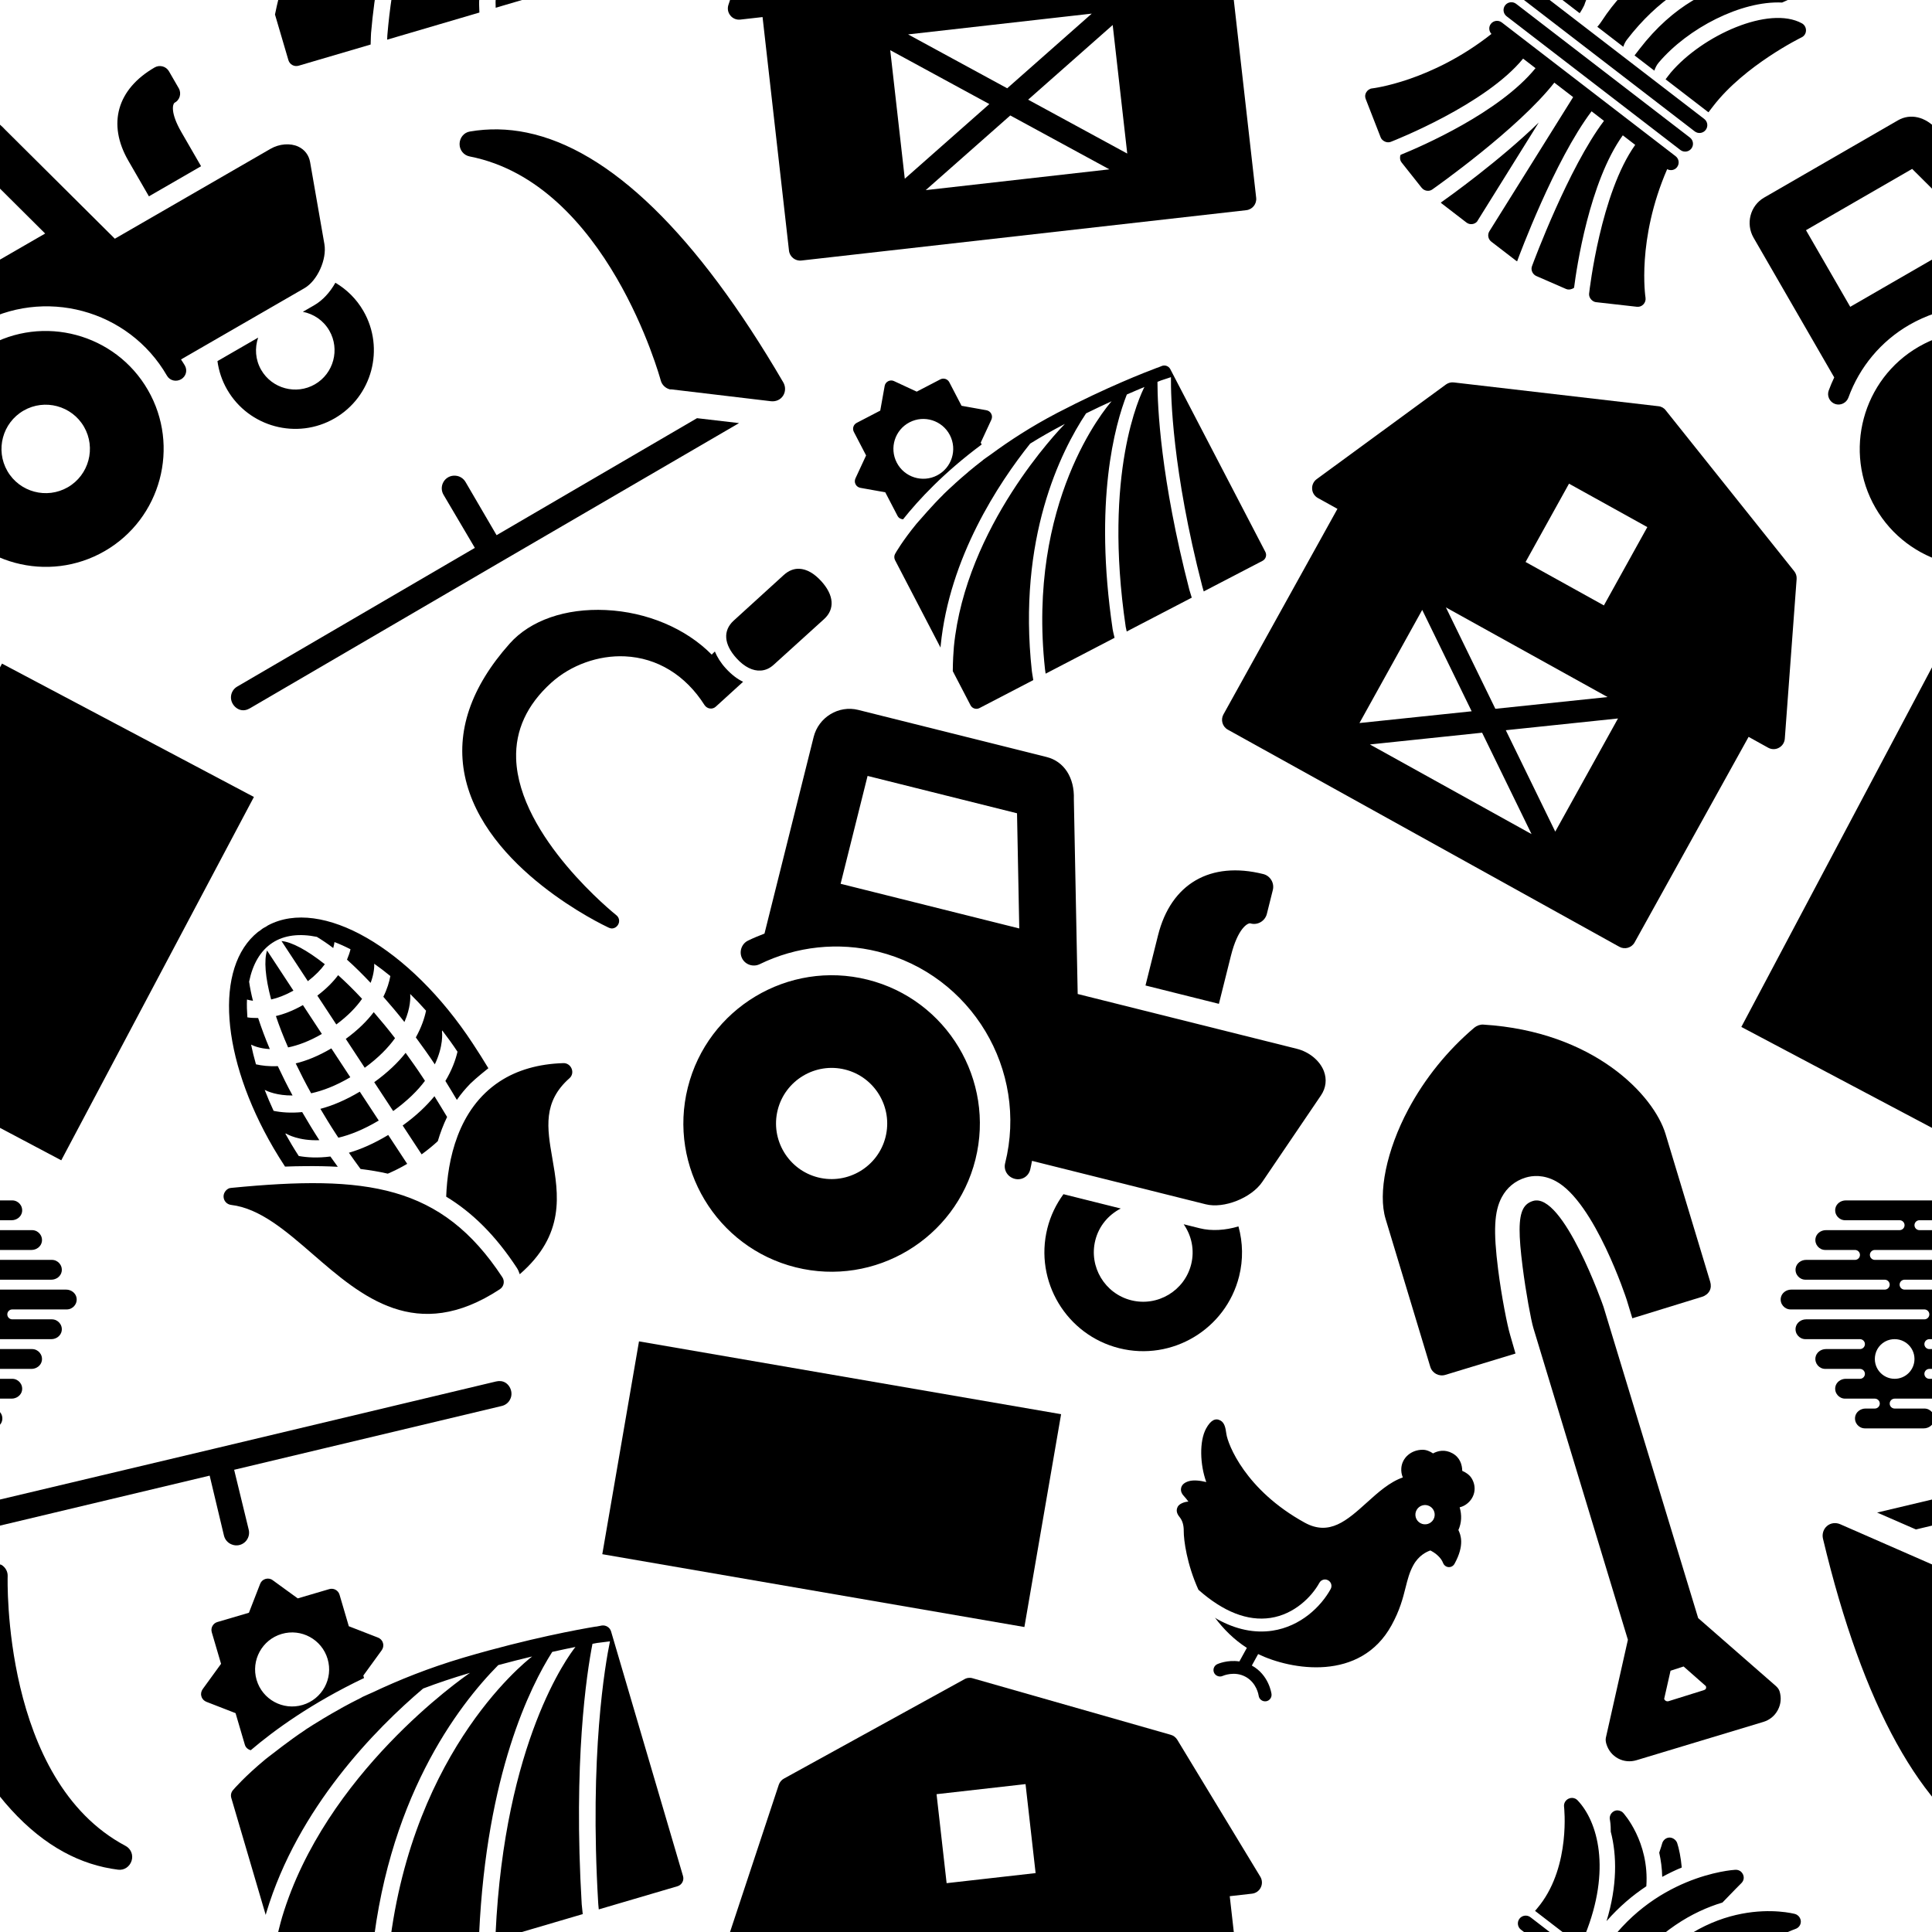 <?xml version="1.0" encoding="UTF-8" standalone="no"?>
<!DOCTYPE svg PUBLIC "-//W3C//DTD SVG 1.1//EN" "http://www.w3.org/Graphics/SVG/1.1/DTD/svg11.dtd">
<svg width="100%" height="100%" viewBox="0 0 2000 2000" version="1.1" xmlns="http://www.w3.org/2000/svg" xmlns:xlink="http://www.w3.org/1999/xlink" xml:space="preserve" xmlns:serif="http://www.serif.com/" style="fill-rule:evenodd;clip-rule:evenodd;stroke-linejoin:round;stroke-miterlimit:2;">
    <g transform="matrix(1,0,0,1,-4426.4,0)">
        <g id="_-" serif:id=" " transform="matrix(1,0,0,1,4426.4,0)">
            <rect x="0" y="0" width="2000" height="2000" style="fill:none;"/>
            <clipPath id="_clip1">
                <rect x="0" y="0" width="2000" height="2000"/>
            </clipPath>
            <g clip-path="url(#_clip1)">
                <g transform="matrix(8.814,-5.089,5.089,8.814,-251.842,190.863)">
                    <path d="M5.969,5C4.332,5 3,6.355 3,8L3,24.406C2.605,24.68 2.215,24.969 1.844,25.281C1.398,25.656 1.344,26.336 1.719,26.781C2.094,27.227 2.773,27.277 3.219,26.906C5.758,24.77 8.965,23.594 12.281,23.594C20.066,23.594 26.406,29.934 26.406,37.719C26.406,38.301 26.887,38.75 27.469,38.75C28.051,38.75 28.5,38.301 28.5,37.719C28.5,37.48 28.48,37.238 28.469,37L42.969,37C44.484,37 46.43,35.605 46.969,34.125L49.875,26.188C50.125,25.5 50.035,24.805 49.625,24.219C49.109,23.484 48.105,23 47.063,23L28.781,23L24.656,7.781C24.293,6.066 23.141,5 21.688,5L5.969,5ZM41,9.938C36.586,9.938 33.938,12.504 33.938,16.813L33.938,21L40.063,21L40.063,17C40.063,14.656 40.746,14.09 40.938,14.063C41.227,14.082 41.504,13.98 41.719,13.781C41.934,13.582 42.063,13.293 42.063,13L42.063,11C42.063,10.418 41.582,9.938 41,9.938ZM8,10L20.469,10L22.906,19L8,19L8,10ZM12,26C5.383,26 0,31.383 0,38C0,44.617 5.383,50 12,50C18.617,50 24,44.617 24,38C24,31.383 18.617,26 12,26ZM12,33.5C14.48,33.5 16.5,35.52 16.5,38C16.5,40.48 14.48,42.5 12,42.5C9.52,42.5 7.5,40.48 7.5,38C7.5,35.52 9.52,33.5 12,33.5ZM45.969,38.094C45.023,38.656 43.961,39 42.969,39L41.625,39C42.465,39.734 43,40.801 43,42C43,44.203 41.203,46 39,46C36.797,46 35,44.203 35,42C35,40.801 35.535,39.734 36.375,39L31.594,39C31.211,39.938 31,40.949 31,42C31,46.41 34.59,50 39,50C43.41,50 47,46.41 47,42C47,40.609 46.637,39.277 45.969,38.094Z" style="fill-rule:nonzero;"/>
                </g>
                <g transform="matrix(12.407,3.102,-3.102,12.407,829.881,654.346)">
                    <path d="M5.969,5C4.332,5 3,6.355 3,8L3,24.406C2.605,24.68 2.215,24.969 1.844,25.281C1.398,25.656 1.344,26.336 1.719,26.781C2.094,27.227 2.773,27.277 3.219,26.906C5.758,24.77 8.965,23.594 12.281,23.594C20.066,23.594 26.406,29.934 26.406,37.719C26.406,38.301 26.887,38.75 27.469,38.75C28.051,38.75 28.5,38.301 28.5,37.719C28.5,37.48 28.48,37.238 28.469,37L42.969,37C44.484,37 46.43,35.605 46.969,34.125L49.875,26.188C50.125,25.5 50.035,24.805 49.625,24.219C49.109,23.484 48.105,23 47.063,23L28.781,23L24.656,7.781C24.293,6.066 23.141,5 21.688,5L5.969,5ZM41,9.938C36.586,9.938 33.938,12.504 33.938,16.813L33.938,21L40.063,21L40.063,17C40.063,14.656 40.746,14.09 40.938,14.063C41.227,14.082 41.504,13.98 41.719,13.781C41.934,13.582 42.063,13.293 42.063,13L42.063,11C42.063,10.418 41.582,9.938 41,9.938ZM8,10L20.469,10L22.906,19L8,19L8,10ZM12,26C5.383,26 0,31.383 0,38C0,44.617 5.383,50 12,50C18.617,50 24,44.617 24,38C24,31.383 18.617,26 12,26ZM12,33.5C14.48,33.5 16.5,35.52 16.5,38C16.5,40.48 14.48,42.5 12,42.5C9.52,42.5 7.5,40.48 7.5,38C7.5,35.52 9.52,33.5 12,33.5ZM45.969,38.094C45.023,38.656 43.961,39 42.969,39L41.625,39C42.465,39.734 43,40.801 43,42C43,44.203 41.203,46 39,46C36.797,46 35,44.203 35,42C35,40.801 35.535,39.734 36.375,39L31.594,39C31.211,39.938 31,40.949 31,42C31,46.41 34.59,50 39,50C43.41,50 47,46.41 47,42C47,40.609 46.637,39.277 45.969,38.094Z" style="fill-rule:nonzero;"/>
                </g>
                <g transform="matrix(8.814,-5.089,5.089,8.814,1748.15,190.863)">
                    <path d="M5.969,5C4.332,5 3,6.355 3,8L3,24.406C2.605,24.68 2.215,24.969 1.844,25.281C1.398,25.656 1.344,26.336 1.719,26.781C2.094,27.227 2.773,27.277 3.219,26.906C5.758,24.77 8.965,23.594 12.281,23.594C20.066,23.594 26.406,29.934 26.406,37.719C26.406,38.301 26.887,38.75 27.469,38.75C28.051,38.75 28.5,38.301 28.5,37.719C28.5,37.48 28.48,37.238 28.469,37L42.969,37C44.484,37 46.43,35.605 46.969,34.125L49.875,26.188C50.125,25.5 50.035,24.805 49.625,24.219C49.109,23.484 48.105,23 47.063,23L28.781,23L24.656,7.781C24.293,6.066 23.141,5 21.688,5L5.969,5ZM41,9.938C36.586,9.938 33.938,12.504 33.938,16.813L33.938,21L40.063,21L40.063,17C40.063,14.656 40.746,14.09 40.938,14.063C41.227,14.082 41.504,13.98 41.719,13.781C41.934,13.582 42.063,13.293 42.063,13L42.063,11C42.063,10.418 41.582,9.938 41,9.938ZM8,10L20.469,10L22.906,19L8,19L8,10ZM12,26C5.383,26 0,31.383 0,38C0,44.617 5.383,50 12,50C18.617,50 24,44.617 24,38C24,31.383 18.617,26 12,26ZM12,33.5C14.48,33.5 16.5,35.52 16.5,38C16.5,40.48 14.48,42.5 12,42.5C9.52,42.5 7.5,40.48 7.5,38C7.5,35.52 9.52,33.5 12,33.5ZM45.969,38.094C45.023,38.656 43.961,39 42.969,39L41.625,39C42.465,39.734 43,40.801 43,42C43,44.203 41.203,46 39,46C36.797,46 35,44.203 35,42C35,40.801 35.535,39.734 36.375,39L31.594,39C31.211,39.938 31,40.949 31,42C31,46.41 34.59,50 39,50C43.41,50 47,46.41 47,42C47,40.609 46.637,39.277 45.969,38.094Z" style="fill-rule:nonzero;"/>
                </g>
                <g transform="matrix(8.17,-2.403,2.403,8.17,180.808,-338.068)">
                    <path d="M11.5,0.031C11.199,0.031 10.91,0.16 10.719,0.406L8.406,3.406L4.406,3.406C3.855,3.406 3.406,3.855 3.406,4.406L3.406,8.406L0.406,10.719C0.16,10.91 0,11.188 0,11.5L0,11.563C0,11.875 0.16,12.152 0.406,12.344L3.406,14.656L3.406,18.656C3.406,19.023 3.613,19.324 3.906,19.5C7.328,17.973 12.602,16.09 19.594,14.969L19.594,14.656L22.594,12.344C22.84,12.152 23,11.875 23,11.563L23,11.5C23,11.188 22.84,10.906 22.594,10.719L19.594,8.406L19.594,4.406C19.594,3.855 19.145,3.406 18.594,3.406L14.594,3.406L12.281,0.406C12.09,0.16 11.801,0.031 11.5,0.031ZM11.5,7C13.984,7 16,9.016 16,11.5C16,13.984 13.984,16 11.5,16C9.016,16 7,13.984 7,11.5C7,9.016 9.016,7 11.5,7ZM31.813,16C27.473,16.012 23.574,16.391 20.094,16.938C19.637,17.008 19.16,17.047 18.719,17.125C18.688,17.129 18.656,17.152 18.625,17.156C17.695,17.324 16.797,17.496 15.938,17.688C15.906,17.695 15.875,17.711 15.844,17.719C14.988,17.91 14.16,18.105 13.375,18.313C13.344,18.32 13.313,18.336 13.281,18.344C12.5,18.551 11.742,18.75 11.031,18.969C11.012,18.977 10.988,18.992 10.969,19C9.781,19.363 8.711,19.754 7.719,20.125C7.238,20.305 6.777,20.48 6.344,20.656C6.02,20.789 5.676,20.902 5.375,21.031C2.293,22.355 0.613,23.445 0.438,23.563C0.16,23.746 0,24.07 0,24.406L0,39.219C0.086,39.078 0.141,38.992 0.156,38.969C7.43,27.816 19.195,21.293 26.125,18.219C27.988,18.074 29.945,18 32,18L32.125,18C30.965,18.375 11.766,24.816 1.844,40.031C1.449,40.645 0.672,41.938 0,43.219L0,49C0,49.555 0.449,50 1,50L10.125,50C10.359,49.262 10.543,48.746 10.563,48.688C17.848,29.957 29.664,21.391 35.688,18.063C37.238,18.102 38.598,18.145 39.938,18.219C38.645,18.719 21.633,25.727 12.438,49.375C12.438,49.375 12.344,49.609 12.219,50L23.906,50C24.078,49.266 24.234,48.77 24.25,48.719C30.605,30.332 38.715,21.633 42.438,18.375C43.516,18.453 44.48,18.516 45.313,18.594C44.188,19.387 33.816,27.164 26.156,49.313C26.156,49.313 26.074,49.582 25.969,50L37,50C37.117,49.316 37.207,48.867 37.219,48.813C41.129,31.867 45.703,22.09 47.406,18.813C47.574,18.832 47.863,18.859 48,18.875C48,18.875 48.73,18.988 49.531,19.125C48.211,21.598 43.25,31.605 39.188,49.219C39.188,49.223 39.117,49.523 39.031,50L49,50C49.555,50 50,49.555 50,49L50,18C50,17.5 49.617,17.07 49.125,17C49.117,17 48.695,16.965 48.469,16.938C48.418,16.93 48.367,16.914 48.313,16.906C46.453,16.68 40.246,16 32,16L31.813,16Z" style="fill-rule:nonzero;"/>
                </g>
                <g transform="matrix(8.17,-2.403,2.403,8.17,180.808,1661.89)">
                    <path d="M11.5,0.031C11.199,0.031 10.91,0.16 10.719,0.406L8.406,3.406L4.406,3.406C3.855,3.406 3.406,3.855 3.406,4.406L3.406,8.406L0.406,10.719C0.16,10.91 0,11.188 0,11.5L0,11.563C0,11.875 0.16,12.152 0.406,12.344L3.406,14.656L3.406,18.656C3.406,19.023 3.613,19.324 3.906,19.5C7.328,17.973 12.602,16.09 19.594,14.969L19.594,14.656L22.594,12.344C22.84,12.152 23,11.875 23,11.563L23,11.5C23,11.188 22.84,10.906 22.594,10.719L19.594,8.406L19.594,4.406C19.594,3.855 19.145,3.406 18.594,3.406L14.594,3.406L12.281,0.406C12.09,0.16 11.801,0.031 11.5,0.031ZM11.5,7C13.984,7 16,9.016 16,11.5C16,13.984 13.984,16 11.5,16C9.016,16 7,13.984 7,11.5C7,9.016 9.016,7 11.5,7ZM31.813,16C27.473,16.012 23.574,16.391 20.094,16.938C19.637,17.008 19.16,17.047 18.719,17.125C18.688,17.129 18.656,17.152 18.625,17.156C17.695,17.324 16.797,17.496 15.938,17.688C15.906,17.695 15.875,17.711 15.844,17.719C14.988,17.91 14.16,18.105 13.375,18.313C13.344,18.32 13.313,18.336 13.281,18.344C12.5,18.551 11.742,18.75 11.031,18.969C11.012,18.977 10.988,18.992 10.969,19C9.781,19.363 8.711,19.754 7.719,20.125C7.238,20.305 6.777,20.48 6.344,20.656C6.02,20.789 5.676,20.902 5.375,21.031C2.293,22.355 0.613,23.445 0.438,23.563C0.16,23.746 0,24.07 0,24.406L0,39.219C0.086,39.078 0.141,38.992 0.156,38.969C7.43,27.816 19.195,21.293 26.125,18.219C27.988,18.074 29.945,18 32,18L32.125,18C30.965,18.375 11.766,24.816 1.844,40.031C1.449,40.645 0.672,41.938 0,43.219L0,49C0,49.555 0.449,50 1,50L10.125,50C10.359,49.262 10.543,48.746 10.563,48.688C17.848,29.957 29.664,21.391 35.688,18.063C37.238,18.102 38.598,18.145 39.938,18.219C38.645,18.719 21.633,25.727 12.438,49.375C12.438,49.375 12.344,49.609 12.219,50L23.906,50C24.078,49.266 24.234,48.77 24.25,48.719C30.605,30.332 38.715,21.633 42.438,18.375C43.516,18.453 44.48,18.516 45.313,18.594C44.188,19.387 33.816,27.164 26.156,49.313C26.156,49.313 26.074,49.582 25.969,50L37,50C37.117,49.316 37.207,48.867 37.219,48.813C41.129,31.867 45.703,22.09 47.406,18.813C47.574,18.832 47.863,18.859 48,18.875C48,18.875 48.73,18.988 49.531,19.125C48.211,21.598 43.25,31.605 39.188,49.219C39.188,49.223 39.117,49.523 39.031,50L49,50C49.555,50 50,49.555 50,49L50,18C50,17.5 49.617,17.07 49.125,17C49.117,17 48.695,16.965 48.469,16.938C48.418,16.93 48.367,16.914 48.313,16.906C46.453,16.68 40.246,16 32,16L31.813,16Z" style="fill-rule:nonzero;"/>
                </g>
                <g transform="matrix(6.104,-3.175,3.175,6.104,849.105,430.968)">
                    <path d="M11.5,0.031C11.199,0.031 10.91,0.16 10.719,0.406L8.406,3.406L4.406,3.406C3.855,3.406 3.406,3.855 3.406,4.406L3.406,8.406L0.406,10.719C0.16,10.91 0,11.188 0,11.5L0,11.563C0,11.875 0.16,12.152 0.406,12.344L3.406,14.656L3.406,18.656C3.406,19.023 3.613,19.324 3.906,19.5C7.328,17.973 12.602,16.09 19.594,14.969L19.594,14.656L22.594,12.344C22.84,12.152 23,11.875 23,11.563L23,11.5C23,11.188 22.84,10.906 22.594,10.719L19.594,8.406L19.594,4.406C19.594,3.855 19.145,3.406 18.594,3.406L14.594,3.406L12.281,0.406C12.09,0.16 11.801,0.031 11.5,0.031ZM11.5,7C13.984,7 16,9.016 16,11.5C16,13.984 13.984,16 11.5,16C9.016,16 7,13.984 7,11.5C7,9.016 9.016,7 11.5,7ZM31.813,16C27.473,16.012 23.574,16.391 20.094,16.938C19.637,17.008 19.16,17.047 18.719,17.125C18.688,17.129 18.656,17.152 18.625,17.156C17.695,17.324 16.797,17.496 15.938,17.688C15.906,17.695 15.875,17.711 15.844,17.719C14.988,17.91 14.16,18.105 13.375,18.313C13.344,18.32 13.313,18.336 13.281,18.344C12.5,18.551 11.742,18.75 11.031,18.969C11.012,18.977 10.988,18.992 10.969,19C9.781,19.363 8.711,19.754 7.719,20.125C7.238,20.305 6.777,20.48 6.344,20.656C6.02,20.789 5.676,20.902 5.375,21.031C2.293,22.355 0.613,23.445 0.438,23.563C0.16,23.746 0,24.07 0,24.406L0,39.219C0.086,39.078 0.141,38.992 0.156,38.969C7.43,27.816 19.195,21.293 26.125,18.219C27.988,18.074 29.945,18 32,18L32.125,18C30.965,18.375 11.766,24.816 1.844,40.031C1.449,40.645 0.672,41.938 0,43.219L0,49C0,49.555 0.449,50 1,50L10.125,50C10.359,49.262 10.543,48.746 10.563,48.688C17.848,29.957 29.664,21.391 35.688,18.063C37.238,18.102 38.598,18.145 39.938,18.219C38.645,18.719 21.633,25.727 12.438,49.375C12.438,49.375 12.344,49.609 12.219,50L23.906,50C24.078,49.266 24.234,48.77 24.25,48.719C30.605,30.332 38.715,21.633 42.438,18.375C43.516,18.453 44.48,18.516 45.313,18.594C44.188,19.387 33.816,27.164 26.156,49.313C26.156,49.313 26.074,49.582 25.969,50L37,50C37.117,49.316 37.207,48.867 37.219,48.813C41.129,31.867 45.703,22.09 47.406,18.813C47.574,18.832 47.863,18.859 48,18.875C48,18.875 48.73,18.988 49.531,19.125C48.211,21.598 43.25,31.605 39.188,49.219C39.188,49.223 39.117,49.523 39.031,50L49,50C49.555,50 50,49.555 50,49L50,18C50,17.5 49.617,17.07 49.125,17C49.117,17 48.695,16.965 48.469,16.938C48.418,16.93 48.367,16.914 48.313,16.906C46.453,16.68 40.246,16 32,16L31.813,16Z" style="fill-rule:nonzero;"/>
                </g>
                <g transform="matrix(6.425,4.944,-4.944,6.425,1617.49,-204.599)">
                    <path d="M28.594,0C28.395,0.023 28.188,0.113 28.031,0.25C27.707,0.531 20.07,7.297 21,19.063C21.043,19.582 21,20 21,20L25.188,20C25.074,19.688 25,19.352 25,19C25,12.445 26.965,7.789 29.281,4.563C29.5,2.559 29.68,1.164 29.688,1.125C29.746,0.711 29.555,0.324 29.188,0.125C29.004,0.027 28.793,-0.023 28.594,0ZM37.844,0C37.738,0.008 37.633,0.02 37.531,0.063C37.102,0.242 27,4.598 27,19L27,20L30.188,20C30.059,19.637 29.98,19.234 30,18.844C30.273,13.082 33.523,6.145 37.813,3.156C38.34,2.152 38.707,1.582 38.719,1.563C38.969,1.199 38.965,0.719 38.688,0.375C38.48,0.117 38.16,-0.02 37.844,0ZM19.438,1.906C19.227,1.918 19.016,1.98 18.844,2.125C18.504,2.41 18.414,2.906 18.594,3.313C18.602,3.324 18.766,3.742 19,4.438C19.738,5.055 20.5,5.797 21.188,6.656C21.586,5.77 22.004,4.93 22.438,4.188C21.578,3.254 20.66,2.461 20.063,2.063C19.879,1.941 19.648,1.895 19.438,1.906ZM11.938,3.219C11.613,3.273 11.324,3.469 11.188,3.781C11.004,4.195 11.113,4.684 11.469,4.969C11.484,4.98 11.898,5.344 12.469,6.094C14.934,8.008 17.336,11.051 19,15.469C19.156,13.008 19.645,10.793 20.313,8.844C17.156,4.086 12.32,3.23 12.25,3.219C12.137,3.199 12.047,3.199 11.938,3.219ZM41.438,3.719C36.707,4.445 32.297,12.684 32,18.938C31.988,19.211 32,20 32,20L38.906,20L38.906,19C38.906,12.426 42.465,5.227 42.5,5.156C42.668,4.82 42.629,4.426 42.406,4.125C42.188,3.824 41.801,3.66 41.438,3.719ZM6.344,5.5C6.039,5.551 5.773,5.742 5.625,6.031C5.43,6.414 5.48,6.879 5.781,7.188C5.832,7.242 11,12.582 11,19C11,19.551 10.969,20 10.969,20L18.156,20C18.156,20 18.152,19.641 18.031,19C18,18.84 17.973,18.699 17.906,18.563C15.473,9.848 10.34,6.066 6.656,5.5C6.551,5.484 6.445,5.484 6.344,5.5ZM11,21C10.449,21 10,21.449 10,22C10,22.551 10.449,23 11,23L39,23C39.555,23 40,22.551 40,22C40,21.449 39.555,21 39,21L11,21ZM11,24C10.449,24 10,24.449 10,25C10,25.551 10.449,26 11,26L39,26C39.555,26 40,25.551 40,25C40,24.449 39.555,24 39,24L11,24ZM11,27C10.449,27 10,27.445 10,28C10,28.496 10.371,28.891 10.844,28.969C8.449,38.477 3.055,43.73 3,43.781C2.773,43.996 2.684,44.313 2.719,44.625C2.754,44.934 2.918,45.184 3.188,45.344L7.688,48.063C7.848,48.16 8.012,48.188 8.188,48.188C8.527,48.188 8.875,48.027 9.063,47.719C9.34,47.262 15.746,36.574 15.969,29L17.969,29C17.777,36.305 12.5,45.832 11.063,48.281C11.086,48.363 11.109,48.426 11.156,48.5C11.293,48.73 11.492,48.906 11.75,48.969L15.75,49.969C15.832,49.988 15.922,50 16,50C16.43,50 16.836,49.738 16.969,49.313C17.133,48.785 20.93,36.531 21,29L24.031,29L26,49.094C26.051,49.605 26.484,50 27,50L31.031,50C31.082,50 31.105,49.977 31.156,49.969C31.148,49.941 31.133,49.934 31.125,49.906C30.957,49.367 27.074,36.879 27,29L29,29C29.07,36.531 32.863,48.781 33.031,49.313C33.164,49.738 33.574,50 34,50C34.082,50 34.168,49.988 34.25,49.969L38.25,48.969C38.508,48.906 38.707,48.73 38.844,48.5C38.902,48.406 38.945,48.324 38.969,48.219C37.672,46.004 32.273,36.32 32.031,29L34.031,29C34.305,36.57 40.66,47.168 40.938,47.625C41.125,47.934 41.473,48.094 41.813,48.094C41.988,48.094 42.148,48.066 42.313,47.969L46.813,45.25C47.082,45.09 47.25,44.813 47.281,44.5C47.313,44.188 47.199,43.871 46.969,43.656C46.914,43.605 41.555,38.5 39.156,28.969C39.629,28.891 40,28.496 40,28C40,27.445 39.555,27 39,27L11,27ZM22.531,34.25C21.527,41.191 19.211,48.832 18.875,49.906C18.867,49.93 18.852,49.945 18.844,49.969C18.898,49.98 18.941,50 19,50L23,50C23.516,50 23.949,49.605 24,49.094L22.531,34.25Z" style="fill-rule:nonzero;"/>
                </g>
                <g transform="matrix(6.425,4.944,-4.944,6.425,1617.49,1795.41)">
                    <path d="M28.594,0C28.395,0.023 28.188,0.113 28.031,0.25C27.707,0.531 20.07,7.297 21,19.063C21.043,19.582 21,20 21,20L25.188,20C25.074,19.688 25,19.352 25,19C25,12.445 26.965,7.789 29.281,4.563C29.5,2.559 29.68,1.164 29.688,1.125C29.746,0.711 29.555,0.324 29.188,0.125C29.004,0.027 28.793,-0.023 28.594,0ZM37.844,0C37.738,0.008 37.633,0.02 37.531,0.063C37.102,0.242 27,4.598 27,19L27,20L30.188,20C30.059,19.637 29.98,19.234 30,18.844C30.273,13.082 33.523,6.145 37.813,3.156C38.34,2.152 38.707,1.582 38.719,1.563C38.969,1.199 38.965,0.719 38.688,0.375C38.48,0.117 38.16,-0.02 37.844,0ZM19.438,1.906C19.227,1.918 19.016,1.98 18.844,2.125C18.504,2.41 18.414,2.906 18.594,3.313C18.602,3.324 18.766,3.742 19,4.438C19.738,5.055 20.5,5.797 21.188,6.656C21.586,5.77 22.004,4.93 22.438,4.188C21.578,3.254 20.66,2.461 20.063,2.063C19.879,1.941 19.648,1.895 19.438,1.906ZM11.938,3.219C11.613,3.273 11.324,3.469 11.188,3.781C11.004,4.195 11.113,4.684 11.469,4.969C11.484,4.98 11.898,5.344 12.469,6.094C14.934,8.008 17.336,11.051 19,15.469C19.156,13.008 19.645,10.793 20.313,8.844C17.156,4.086 12.32,3.23 12.25,3.219C12.137,3.199 12.047,3.199 11.938,3.219ZM41.438,3.719C36.707,4.445 32.297,12.684 32,18.938C31.988,19.211 32,20 32,20L38.906,20L38.906,19C38.906,12.426 42.465,5.227 42.5,5.156C42.668,4.82 42.629,4.426 42.406,4.125C42.188,3.824 41.801,3.66 41.438,3.719ZM6.344,5.5C6.039,5.551 5.773,5.742 5.625,6.031C5.43,6.414 5.48,6.879 5.781,7.188C5.832,7.242 11,12.582 11,19C11,19.551 10.969,20 10.969,20L18.156,20C18.156,20 18.152,19.641 18.031,19C18,18.84 17.973,18.699 17.906,18.563C15.473,9.848 10.34,6.066 6.656,5.5C6.551,5.484 6.445,5.484 6.344,5.5ZM11,21C10.449,21 10,21.449 10,22C10,22.551 10.449,23 11,23L39,23C39.555,23 40,22.551 40,22C40,21.449 39.555,21 39,21L11,21ZM11,24C10.449,24 10,24.449 10,25C10,25.551 10.449,26 11,26L39,26C39.555,26 40,25.551 40,25C40,24.449 39.555,24 39,24L11,24ZM11,27C10.449,27 10,27.445 10,28C10,28.496 10.371,28.891 10.844,28.969C8.449,38.477 3.055,43.73 3,43.781C2.773,43.996 2.684,44.313 2.719,44.625C2.754,44.934 2.918,45.184 3.188,45.344L7.688,48.063C7.848,48.16 8.012,48.188 8.188,48.188C8.527,48.188 8.875,48.027 9.063,47.719C9.34,47.262 15.746,36.574 15.969,29L17.969,29C17.777,36.305 12.5,45.832 11.063,48.281C11.086,48.363 11.109,48.426 11.156,48.5C11.293,48.73 11.492,48.906 11.75,48.969L15.75,49.969C15.832,49.988 15.922,50 16,50C16.43,50 16.836,49.738 16.969,49.313C17.133,48.785 20.93,36.531 21,29L24.031,29L26,49.094C26.051,49.605 26.484,50 27,50L31.031,50C31.082,50 31.105,49.977 31.156,49.969C31.148,49.941 31.133,49.934 31.125,49.906C30.957,49.367 27.074,36.879 27,29L29,29C29.07,36.531 32.863,48.781 33.031,49.313C33.164,49.738 33.574,50 34,50C34.082,50 34.168,49.988 34.25,49.969L38.25,48.969C38.508,48.906 38.707,48.73 38.844,48.5C38.902,48.406 38.945,48.324 38.969,48.219C37.672,46.004 32.273,36.32 32.031,29L34.031,29C34.305,36.57 40.66,47.168 40.938,47.625C41.125,47.934 41.473,48.094 41.813,48.094C41.988,48.094 42.148,48.066 42.313,47.969L46.813,45.25C47.082,45.09 47.25,44.813 47.281,44.5C47.313,44.188 47.199,43.871 46.969,43.656C46.914,43.605 41.555,38.5 39.156,28.969C39.629,28.891 40,28.496 40,28C40,27.445 39.555,27 39,27L11,27ZM22.531,34.25C21.527,41.191 19.211,48.832 18.875,49.906C18.867,49.93 18.852,49.945 18.844,49.969C18.898,49.98 18.941,50 19,50L23,50C23.516,50 23.949,49.605 24,49.094L22.531,34.25Z" style="fill-rule:nonzero;"/>
                </g>
                <g transform="matrix(12.669,3.33,-3.33,12.669,317.75,77.039)">
                    <path d="M17.969,0.031C16.426,0.113 14.957,0.473 13.594,1.094C13.156,1.293 12.945,1.781 13.063,2.25C13.18,2.719 13.609,3.035 14.094,3C25.125,2.301 33.109,16.145 33.188,16.281C33.367,16.598 33.707,16.781 34.063,16.781C34.109,16.781 34.141,16.758 34.188,16.75L42.031,15.656C42.406,15.602 42.723,15.359 42.844,15C42.965,14.641 42.863,14.238 42.594,13.969C32.973,4.348 24.656,-0.332 17.969,0.031ZM40.031,17.969L36.719,18.438L23.75,31.406L20.313,27.969C20.078,27.73 19.738,27.621 19.406,27.688C19.031,27.754 18.73,28.027 18.625,28.391C18.52,28.758 18.629,29.148 18.906,29.406L22.344,32.813L6.969,48.188C6.578,48.578 6.578,49.203 6.969,49.594C7.164,49.789 7.43,49.906 7.688,49.906C7.945,49.906 8.18,49.789 8.375,49.594L24.406,33.563C24.453,33.523 24.492,33.484 24.531,33.438L40.031,17.969Z" style="fill-rule:nonzero;"/>
                </g>
                <g transform="matrix(-11.159,-6.862,6.862,-11.159,266.56,2041)">
                    <path d="M17.969,0.031C16.426,0.113 14.957,0.473 13.594,1.094C13.156,1.293 12.945,1.781 13.063,2.25C13.18,2.719 13.609,3.035 14.094,3C25.125,2.301 33.109,16.145 33.188,16.281C33.367,16.598 33.707,16.781 34.063,16.781C34.109,16.781 34.141,16.758 34.188,16.75L42.031,15.656C42.406,15.602 42.723,15.359 42.844,15C42.965,14.641 42.863,14.238 42.594,13.969C32.973,4.348 24.656,-0.332 17.969,0.031ZM40.031,17.969L36.719,18.438L23.75,31.406L20.313,27.969C20.078,27.73 19.738,27.621 19.406,27.688C19.031,27.754 18.73,28.027 18.625,28.391C18.52,28.758 18.629,29.148 18.906,29.406L22.344,32.813L6.969,48.188C6.578,48.578 6.578,49.203 6.969,49.594C7.164,49.789 7.43,49.906 7.688,49.906C7.945,49.906 8.18,49.789 8.375,49.594L24.406,33.563C24.453,33.523 24.492,33.484 24.531,33.438L40.031,17.969Z" style="fill-rule:nonzero;"/>
                </g>
                <g transform="matrix(-11.159,-6.862,6.862,-11.159,2266.59,2041)">
                    <path d="M17.969,0.031C16.426,0.113 14.957,0.473 13.594,1.094C13.156,1.293 12.945,1.781 13.063,2.25C13.18,2.719 13.609,3.035 14.094,3C25.125,2.301 33.109,16.145 33.188,16.281C33.367,16.598 33.707,16.781 34.063,16.781C34.109,16.781 34.141,16.758 34.188,16.75L42.031,15.656C42.406,15.602 42.723,15.359 42.844,15C42.965,14.641 42.863,14.238 42.594,13.969C32.973,4.348 24.656,-0.332 17.969,0.031ZM40.031,17.969L36.719,18.438L23.75,31.406L20.313,27.969C20.078,27.73 19.738,27.621 19.406,27.688C19.031,27.754 18.73,28.027 18.625,28.391C18.52,28.758 18.629,29.148 18.906,29.406L22.344,32.813L6.969,48.188C6.578,48.578 6.578,49.203 6.969,49.594C7.164,49.789 7.43,49.906 7.688,49.906C7.945,49.906 8.18,49.789 8.375,49.594L24.406,33.563C24.453,33.523 24.492,33.484 24.531,33.438L40.031,17.969Z" style="fill-rule:nonzero;"/>
                </g>
                <g transform="matrix(0.884,0.468,-0.676,1.275,-3807.25,-2725.85)">
                    <rect x="4963" y="855" width="295" height="295"/>
                </g>
                <g transform="matrix(0.884,0.468,-0.676,1.275,-1807.27,-2725.85)">
                    <rect x="4963" y="855" width="295" height="295"/>
                </g>
                <g transform="matrix(1.426,0.246,-0.124,0.719,-6254.02,-730.334)">
                    <rect x="4958.33" y="1250.58" width="306.423" height="306.423"/>
                </g>
                <g transform="matrix(11.515,-1.303,1.303,11.515,712.067,-253.476)">
                    <path d="M25,1.998C24.87,1.998 24.739,2.025 24.619,2.08L7.619,9.08C7.389,9.17 7.2,9.35 7.09,9.58L1.09,22.58C0.95,22.89 0.97,23.249 1.16,23.539C1.34,23.829 1.66,24 2,24L4,24L4,45C4,45.55 4.45,46 5,46L45,46C45.55,46 46,45.55 46,45L46,24L48,24C48.34,24 48.66,23.829 48.84,23.539C49.03,23.249 49.05,22.89 48.91,22.58L42.91,9.58C42.8,9.35 42.611,9.17 42.381,9.08L25.381,2.08C25.261,2.025 25.13,1.998 25,1.998ZM21,12L29,12L29,20L21,20L21,12ZM16.744,27L33.256,27L25,32.779L16.744,27ZM15,28.221L23.256,34L15,39.779L15,28.221ZM35,28.221L35,39.779L26.744,34L35,28.221ZM25,35.221L33.256,41L16.744,41L25,35.221Z" style="fill-rule:nonzero;"/>
                </g>
                <g transform="matrix(11.515,-1.303,1.303,11.515,712.067,1746.51)">
                    <path d="M25,1.998C24.87,1.998 24.739,2.025 24.619,2.08L7.619,9.08C7.389,9.17 7.2,9.35 7.09,9.58L1.09,22.58C0.95,22.89 0.97,23.249 1.16,23.539C1.34,23.829 1.66,24 2,24L4,24L4,45C4,45.55 4.45,46 5,46L45,46C45.55,46 46,45.55 46,45L46,24L48,24C48.34,24 48.66,23.829 48.84,23.539C49.03,23.249 49.05,22.89 48.91,22.58L42.91,9.58C42.8,9.35 42.611,9.17 42.381,9.08L25.381,2.08C25.261,2.025 25.13,1.998 25,1.998ZM21,12L29,12L29,20L21,20L21,12ZM16.744,27L33.256,27L25,32.779L16.744,27ZM15,28.221L23.256,34L15,39.779L15,28.221ZM35,28.221L35,39.779L26.744,34L35,28.221ZM25,35.221L33.256,41L16.744,41L25,35.221Z" style="fill-rule:nonzero;"/>
                </g>
                <g transform="matrix(10.134,5.62,-5.62,10.134,1478.86,261.065)">
                    <path d="M25,1.998C24.87,1.998 24.739,2.025 24.619,2.08L7.619,9.08C7.389,9.17 7.2,9.35 7.09,9.58L1.09,22.58C0.95,22.89 0.97,23.249 1.16,23.539C1.34,23.829 1.66,24 2,24L4,24L4,45C4,45.55 4.45,46 5,46L45,46C45.55,46 46,45.55 46,45L46,24L48,24C48.34,24 48.66,23.829 48.84,23.539C49.03,23.249 49.05,22.89 48.91,22.58L42.91,9.58C42.8,9.35 42.611,9.17 42.381,9.08L25.381,2.08C25.261,2.025 25.13,1.998 25,1.998ZM21,12L29,12L29,20L21,20L21,12ZM16.744,27L33.256,27L25,32.779L16.744,27ZM15,28.221L23.256,34L15,39.779L15,28.221ZM35,28.221L35,39.779L26.744,34L35,28.221ZM25,35.221L33.256,41L16.744,41L25,35.221Z" style="fill-rule:nonzero;"/>
                </g>
                <g transform="matrix(7.47,-4.907,4.907,7.47,85.374,1083.76)">
                    <path d="M25,0C24.855,0 24.707,0.023 24.563,0.031C24.48,0.035 24.395,0.023 24.313,0.031C17.805,0.633 12.699,9.863 12.063,21.938C12.02,22.77 12,23.609 12,24.469C12.688,24.879 13.355,25.305 14,25.719C15.082,26.418 16.133,27.129 17.094,27.844C17.074,27.355 17.047,26.859 17.031,26.375C15.707,25.734 14.711,24.992 14,24.313C14.004,23.281 14.051,22.277 14.125,21.281C14.148,21.32 14.199,21.332 14.219,21.375C14.266,21.477 14.961,22.863 17,24.094C17.008,22.816 17.059,21.543 17.125,20.281C15.949,19.664 15.07,18.977 14.438,18.344C14.566,17.461 14.727,16.59 14.906,15.75C15.109,16.102 15.75,17.094 17.25,18.063C17.355,16.77 17.516,15.512 17.688,14.281C16.82,13.773 16.16,13.211 15.688,12.719C15.926,11.953 16.191,11.203 16.469,10.5C16.609,10.746 17.039,11.422 18,12.125C18.234,10.809 18.531,9.539 18.844,8.375C18.457,8.117 18.113,7.879 17.844,7.625C18.191,7.004 18.555,6.406 18.938,5.875C19.074,6.027 19.223,6.195 19.438,6.375C19.699,5.617 19.98,4.926 20.281,4.281C21.723,2.832 23.32,2 25,2C26.664,2 28.258,2.828 29.688,4.25C29.996,4.906 30.297,5.602 30.563,6.375C30.777,6.195 30.926,6.027 31.063,5.875C31.441,6.398 31.813,6.98 32.156,7.594C31.887,7.848 31.543,8.117 31.156,8.375C31.469,9.539 31.734,10.813 31.969,12.125C32.93,11.422 33.387,10.75 33.531,10.5C33.809,11.203 34.074,11.953 34.313,12.719C33.84,13.211 33.18,13.773 32.313,14.281C32.484,15.512 32.645,16.77 32.75,18.063C34.273,17.078 34.902,16.059 35.094,15.719C35.277,16.566 35.434,17.449 35.563,18.344C34.93,18.977 34.051,19.664 32.875,20.281C32.941,21.547 32.996,22.816 33,24.094C35.039,22.863 35.73,21.48 35.781,21.375C35.801,21.336 35.852,21.316 35.875,21.281C35.949,22.277 35.996,23.281 36,24.313C35.289,24.992 34.293,25.734 32.969,26.375C32.949,27.242 32.91,28.098 32.875,28.938C33.617,28.633 34.402,28.398 35.219,28.219C36.059,28.047 37.855,27.879 37.938,27.875C37.984,26.789 38,25.668 38,24.5C38,11.191 32.648,0.676 25.688,0.031C25.605,0.023 25.52,0.035 25.438,0.031C25.293,0.023 25.145,0 25,0ZM24,2.406C23.078,3.141 22.121,4.875 21.281,7.406C22.004,7.68 22.895,7.887 24,7.969L24,2.406ZM26,2.406L26,7.969C27.105,7.887 27.996,7.68 28.719,7.406C27.879,4.875 26.922,3.141 26,2.406ZM20.688,9.313C20.383,10.465 20.113,11.727 19.875,13.125C20.93,13.547 22.289,13.875 24,13.969L24,9.969C22.691,9.887 21.59,9.641 20.688,9.313ZM29.313,9.313C28.41,9.641 27.309,9.883 26,9.969L26,13.969C27.711,13.875 29.07,13.547 30.125,13.125C29.891,11.727 29.613,10.465 29.313,9.313ZM19.594,15.156C19.434,16.375 19.285,17.664 19.188,19.031C20.438,19.512 22.031,19.875 24,19.969L24,15.969C22.234,15.883 20.789,15.582 19.594,15.156ZM30.406,15.156C29.211,15.582 27.77,15.879 26,15.969L26,19.969C27.969,19.875 29.563,19.512 30.813,19.031C30.715,17.664 30.566,16.375 30.406,15.156ZM19.094,21.125C19.047,22.219 19,23.328 19,24.5C19,24.676 18.996,24.879 19,25.063C20.313,25.543 21.965,25.879 24,25.969L24,21.969C22.063,21.883 20.441,21.578 19.094,21.125ZM30.906,21.125C29.559,21.578 27.941,21.883 26,21.969L26,25.969C28.035,25.879 29.688,25.543 31,25.063C31.004,24.883 31,24.68 31,24.5C31,23.328 30.953,22.219 30.906,21.125ZM5.125,23C4.766,22.961 4.371,23.121 4.156,23.438C3.871,23.863 3.953,24.422 4.344,24.75C6.906,26.906 7.988,30.723 9.125,34.75C11.145,41.895 13.434,50 25,50C25.551,50 26,49.555 26,49C26,36.164 19.383,30.438 5.469,23.125C5.355,23.066 5.246,23.012 5.125,23ZM30.938,27.156C29.566,27.582 27.934,27.891 26,27.969L26,31.969C26.871,31.93 27.676,31.844 28.406,31.719C29.164,31.082 29.969,30.488 30.844,29.969C30.883,29.074 30.91,28.109 30.938,27.156ZM19.063,27.188C19.09,27.965 19.113,28.742 19.156,29.5C20,30.219 20.777,30.93 21.5,31.688C22.258,31.82 23.094,31.93 24,31.969L24,27.969C22.07,27.891 20.434,27.613 19.063,27.188ZM38.188,29.875C32.367,29.875 28.125,34.199 25.688,37.625C27.215,40.828 28,44.523 28,49C28,49.281 27.949,49.551 27.875,49.813C34.816,48.883 36.719,44.547 38.406,40.656C39.82,37.395 41.063,34.586 45.156,34C45.574,33.941 45.883,33.633 45.969,33.219C46.055,32.805 45.891,32.379 45.531,32.156C43.074,30.645 40.598,29.875 38.188,29.875Z" style="fill-rule:nonzero;"/>
                </g>
                <g transform="matrix(-7.659,-0.357,0.357,-7.659,852.238,973.736)">
                    <path d="M28.656,0.313C28.293,0.305 27.965,0.512 27.781,0.844C27.535,1.289 27.652,1.828 28.063,2.125C28.199,2.223 41.715,12.035 42.563,22.594C42.871,26.43 41.453,29.945 38.313,33.063C35.77,35.586 32.117,37.094 28.531,37.094C24.184,37.094 20.262,34.957 17.5,31.031C17.328,30.789 17.043,30.617 16.75,30.594C16.453,30.566 16.18,30.668 15.969,30.875L12.438,34.406C13.188,34.719 14.012,35.258 14.875,36.125C15.574,36.82 16.082,37.57 16.438,38.313L16.844,37.875C20.496,41.246 25.855,43.219 31.406,43.219C36.855,43.219 41.512,41.359 44.156,38.094C49.137,31.949 50.883,25.852 49.375,19.969C46.195,7.559 29.73,0.691 29.031,0.406C28.914,0.359 28.777,0.316 28.656,0.313ZM10.125,36.031C9.496,36.102 8.934,36.379 8.406,36.906L1.906,43.375C0.496,44.785 0.723,46.66 2.531,48.469C3.555,49.492 4.582,50 5.563,50C6.313,50 7.016,49.672 7.625,49.063L14.094,42.594C15.504,41.184 15.277,39.34 13.469,37.531C12.34,36.398 11.172,35.91 10.125,36.031Z" style="fill-rule:nonzero;"/>
                </g>
                <g transform="matrix(-5.941,11.134,-11.134,-5.941,2080.11,1322.64)">
                    <path d="M40.219,0.063C39.684,0.063 39.191,0.277 38.813,0.656C38.68,0.789 38.605,0.973 38.563,1.156L36.656,9.375L17.781,28.25C17.711,28.32 11.016,35.609 12.844,37.438C13.098,37.691 13.398,37.844 13.781,37.844C14.641,37.844 15.891,37.148 18,35.656C19.77,34.402 21.574,32.957 22.031,32.5L40.938,13.625L48.875,11.438C49.043,11.391 49.191,11.277 49.313,11.156C49.691,10.777 49.906,10.285 49.906,9.75C49.906,9.215 49.691,8.723 49.313,8.344L41.656,0.656C41.281,0.277 40.785,0.063 40.25,0.063L40.219,0.063ZM41.469,6.094C41.539,6.094 41.602,6.133 41.656,6.188L43.813,8.313C43.922,8.422 43.922,8.609 43.813,8.719L41.531,9.344L40.719,8.563L41.281,6.188C41.336,6.133 41.398,6.094 41.469,6.094ZM12.531,21.188C12.277,21.188 12.039,21.305 11.844,21.5L2.875,30.438C0.531,32.781 -1.781,39.57 2,47.844C2.105,48.078 2.324,48.277 2.563,48.375C5.242,49.441 8.172,50 11.031,50C14.824,50 18.27,48.98 19.844,47.406L28.813,38.469C29.203,38.078 29.203,37.453 28.813,37.063L24.563,32.813L23.438,33.906C22.852,34.492 20.945,36.047 19.156,37.313C16.547,39.16 15.105,39.844 13.781,39.844C12.883,39.844 12.074,39.512 11.438,38.875C11.023,38.461 10.527,37.711 10.531,36.563C10.539,32.93 16.32,26.898 16.375,26.844L17.5,25.719L13.25,21.5C13.055,21.305 12.785,21.188 12.531,21.188Z" style="fill-rule:nonzero;"/>
                </g>
                <g transform="matrix(5.839,3.212,-3.212,5.839,1288.62,1377.89)">
                    <path d="M37.406,1.094C36.078,1.094 35.242,1.832 34.781,2.563C34.223,2.5 33.578,2.574 33.094,2.844C31.547,3.695 30.887,5.453 31.563,6.938C31.773,7.398 32.082,7.793 32.469,8.094C31.012,9.707 30.215,12.004 29.469,14.156C28.086,18.148 26.883,21.594 22.5,21.594C11.965,21.594 6.168,16.688 5.188,15.375C4.605,14.59 4.105,14 3.375,14C2.48,14 2.031,14.715 2.031,16.156C2.031,18.41 3.91,21.555 6.063,23.438C5.09,23.699 4.168,24.082 3.625,24.625C3.156,25.094 2.949,25.582 3.063,26.063C3.227,26.75 3.867,26.957 4.188,27.063C4.414,27.137 4.738,27.27 5.094,27.438C4.805,27.613 4.574,27.832 4.344,28.125C4.055,28.496 3.965,28.871 4.063,29.25C4.219,29.848 4.773,30.086 5.094,30.219C5.715,30.48 6.242,31.008 6.656,31.781C7.332,33.031 9.574,36.082 13.063,38.688C18.105,39.82 22.117,39.301 24.969,37.125C27.949,34.855 29,31.16 29,28.688C29,28.133 29.445,27.688 30,27.688C30.555,27.688 31,28.133 31,28.688C31,31.758 29.742,36.004 26.188,38.719C23.949,40.422 21.16,41.281 17.875,41.281C17.723,41.281 17.563,41.254 17.406,41.25C19.383,42.145 21.59,42.805 24,42.969L24,45.375C22.223,46.027 21.242,47.332 21.188,47.406C20.863,47.855 20.957,48.488 21.406,48.813C21.582,48.941 21.797,49 22,49C22.309,49 22.617,48.863 22.813,48.594C22.824,48.578 24.012,47 26,47C27.988,47 29.141,48.535 29.188,48.594C29.508,49.043 30.145,49.133 30.594,48.813C31.043,48.488 31.137,47.855 30.813,47.406C30.742,47.309 29.031,45 26,45L26,42.969C31.691,42.672 42,39.113 42,29.063C42,26.379 41.523,24.539 41.094,22.906C40.762,21.633 40.469,20.531 40.469,19.25C40.469,17.496 41.293,16.391 41.688,15.969C41.75,15.965 41.844,15.969 41.938,15.969C42.664,15.969 43.684,16.156 44.344,16.719C44.641,16.969 45.055,17.039 45.406,16.875C45.762,16.711 45.969,16.359 45.969,15.969C45.969,12.668 44.645,11.57 43.969,11.094C43.867,9.852 43.313,8.766 42.438,7.906C42.672,7.688 42.871,7.445 43.031,7.156C43.426,6.438 43.543,5.598 43.313,4.813C43.086,4.039 42.547,3.414 41.844,3.031C41.336,2.758 40.66,2.684 40.063,2.75C39.594,1.926 38.762,1.094 37.406,1.094ZM38.281,10C39.109,10 39.781,10.672 39.781,11.5C39.781,12.328 39.109,13 38.281,13C37.453,13 36.781,12.328 36.781,11.5C36.781,10.672 37.453,10 38.281,10Z" style="fill-rule:nonzero;"/>
                </g>
                <g transform="matrix(5.13,0,0,5.13,1833.09,1232.4)">
                    <path d="M47.973,21.66C47.805,20.676 46.875,20 45.879,20L27,20C26.449,20 26,19.551 26,19C26,18.449 26.449,18 27,18L42.879,18C43.875,18 44.805,17.324 44.973,16.34C45.18,15.094 44.211,14 43,14L21,14C20.449,14 20,13.551 20,13C20,12.449 20.449,12 21,12L38.879,12C39.875,12 40.805,11.324 40.973,10.34C41.18,9.094 40.211,8 39,8L30,8C29.449,8 29,7.551 29,7C29,6.449 29.449,6 30,6L34.879,6C35.875,6 36.805,5.324 36.973,4.34C37.18,3.094 36.211,2 35,2L15.121,2C14.125,2 13.195,2.676 13.027,3.656C12.82,4.906 13.789,6 15,6L26,6C26.551,6 27,6.449 27,7C27,7.551 26.551,8 26,8L11.121,8C10.125,8 9.195,8.676 9.027,9.656C8.82,10.906 9.789,12 11,12L17,12C17.551,12 18,12.449 18,13C18,13.551 17.551,14 17,14L7.121,14C6.125,14 5.195,14.676 5.027,15.66C4.82,16.906 5.789,18 7,18L23,18C23.551,18 24,18.449 24,19C24,19.551 23.551,20 23,20L4.121,20C3.125,20 2.195,20.676 2.027,21.66C1.82,22.906 2.789,24 4,24L31,24C31.551,24 32,24.449 32,25C32,25.551 31.551,26 31,26L7.121,26C6.125,26 5.195,26.676 5.027,27.656C4.82,28.906 5.789,30 7,30L18,30C18.551,30 19,30.449 19,31C19,31.551 18.551,32 18,32L11.121,32C10.125,32 9.195,32.676 9.027,33.656C8.82,34.906 9.789,36 11,36L18,36C18.551,36 19,36.449 19,37C19,37.551 18.551,38 18,38L15.121,38C14.125,38 13.195,38.676 13.027,39.656C12.82,40.906 13.789,42 15,42L21,42C21.551,42 22,42.449 22,43C22,43.551 21.551,44 21,44L19.121,44C18.125,44 17.195,44.676 17.027,45.656C16.82,46.906 17.789,48 19,48L30.879,48C31.875,48 32.805,47.324 32.973,46.344C33.18,45.094 32.211,44 31,44L25,44C24.449,44 24,43.551 24,43C24,42.449 24.449,42 25,42L34.879,42C35.875,42 36.805,41.324 36.973,40.344C37.18,39.094 36.211,38 35,38L32,38C31.449,38 31,37.551 31,37C31,36.449 31.449,36 32,36L38.879,36C39.875,36 40.805,35.324 40.973,34.34C41.18,33.094 40.211,32 39,32L32,32C31.449,32 31,31.551 31,31C31,30.449 31.449,30 32,30L42.879,30C43.875,30 44.805,29.324 44.973,28.34C45.18,27.094 44.211,26 43,26L35,26C34.449,26 34,25.551 34,25C34,24.449 34.449,24 35,24L46,24C47.211,24 48.18,22.906 47.973,21.66ZM21.109,33.059C21.438,31.609 22.613,30.438 24.059,30.105C26.676,29.512 29,31.484 29,34C29,36.211 27.211,38 25,38C22.484,38 20.512,35.676 21.109,33.059Z" style="fill-rule:nonzero;"/>
                </g>
                <g transform="matrix(5.13,0,0,5.13,-166.857,1232.4)">
                    <path d="M47.973,21.66C47.805,20.676 46.875,20 45.879,20L27,20C26.449,20 26,19.551 26,19C26,18.449 26.449,18 27,18L42.879,18C43.875,18 44.805,17.324 44.973,16.34C45.18,15.094 44.211,14 43,14L21,14C20.449,14 20,13.551 20,13C20,12.449 20.449,12 21,12L38.879,12C39.875,12 40.805,11.324 40.973,10.34C41.18,9.094 40.211,8 39,8L30,8C29.449,8 29,7.551 29,7C29,6.449 29.449,6 30,6L34.879,6C35.875,6 36.805,5.324 36.973,4.34C37.18,3.094 36.211,2 35,2L15.121,2C14.125,2 13.195,2.676 13.027,3.656C12.82,4.906 13.789,6 15,6L26,6C26.551,6 27,6.449 27,7C27,7.551 26.551,8 26,8L11.121,8C10.125,8 9.195,8.676 9.027,9.656C8.82,10.906 9.789,12 11,12L17,12C17.551,12 18,12.449 18,13C18,13.551 17.551,14 17,14L7.121,14C6.125,14 5.195,14.676 5.027,15.66C4.82,16.906 5.789,18 7,18L23,18C23.551,18 24,18.449 24,19C24,19.551 23.551,20 23,20L4.121,20C3.125,20 2.195,20.676 2.027,21.66C1.82,22.906 2.789,24 4,24L31,24C31.551,24 32,24.449 32,25C32,25.551 31.551,26 31,26L7.121,26C6.125,26 5.195,26.676 5.027,27.656C4.82,28.906 5.789,30 7,30L18,30C18.551,30 19,30.449 19,31C19,31.551 18.551,32 18,32L11.121,32C10.125,32 9.195,32.676 9.027,33.656C8.82,34.906 9.789,36 11,36L18,36C18.551,36 19,36.449 19,37C19,37.551 18.551,38 18,38L15.121,38C14.125,38 13.195,38.676 13.027,39.656C12.82,40.906 13.789,42 15,42L21,42C21.551,42 22,42.449 22,43C22,43.551 21.551,44 21,44L19.121,44C18.125,44 17.195,44.676 17.027,45.656C16.82,46.906 17.789,48 19,48L30.879,48C31.875,48 32.805,47.324 32.973,46.344C33.18,45.094 32.211,44 31,44L25,44C24.449,44 24,43.551 24,43C24,42.449 24.449,42 25,42L34.879,42C35.875,42 36.805,41.324 36.973,40.344C37.18,39.094 36.211,38 35,38L32,38C31.449,38 31,37.551 31,37C31,36.449 31.449,36 32,36L38.879,36C39.875,36 40.805,35.324 40.973,34.34C41.18,33.094 40.211,32 39,32L32,32C31.449,32 31,31.551 31,31C31,30.449 31.449,30 32,30L42.879,30C43.875,30 44.805,29.324 44.973,28.34C45.18,27.094 44.211,26 43,26L35,26C34.449,26 34,25.551 34,25C34,24.449 34.449,24 35,24L46,24C47.211,24 48.18,22.906 47.973,21.66ZM21.109,33.059C21.438,31.609 22.613,30.438 24.059,30.105C26.676,29.512 29,31.484 29,34C29,36.211 27.211,38 25,38C22.484,38 20.512,35.676 21.109,33.059Z" style="fill-rule:nonzero;"/>
                </g>
            </g>
        </g>
    </g>
</svg>
